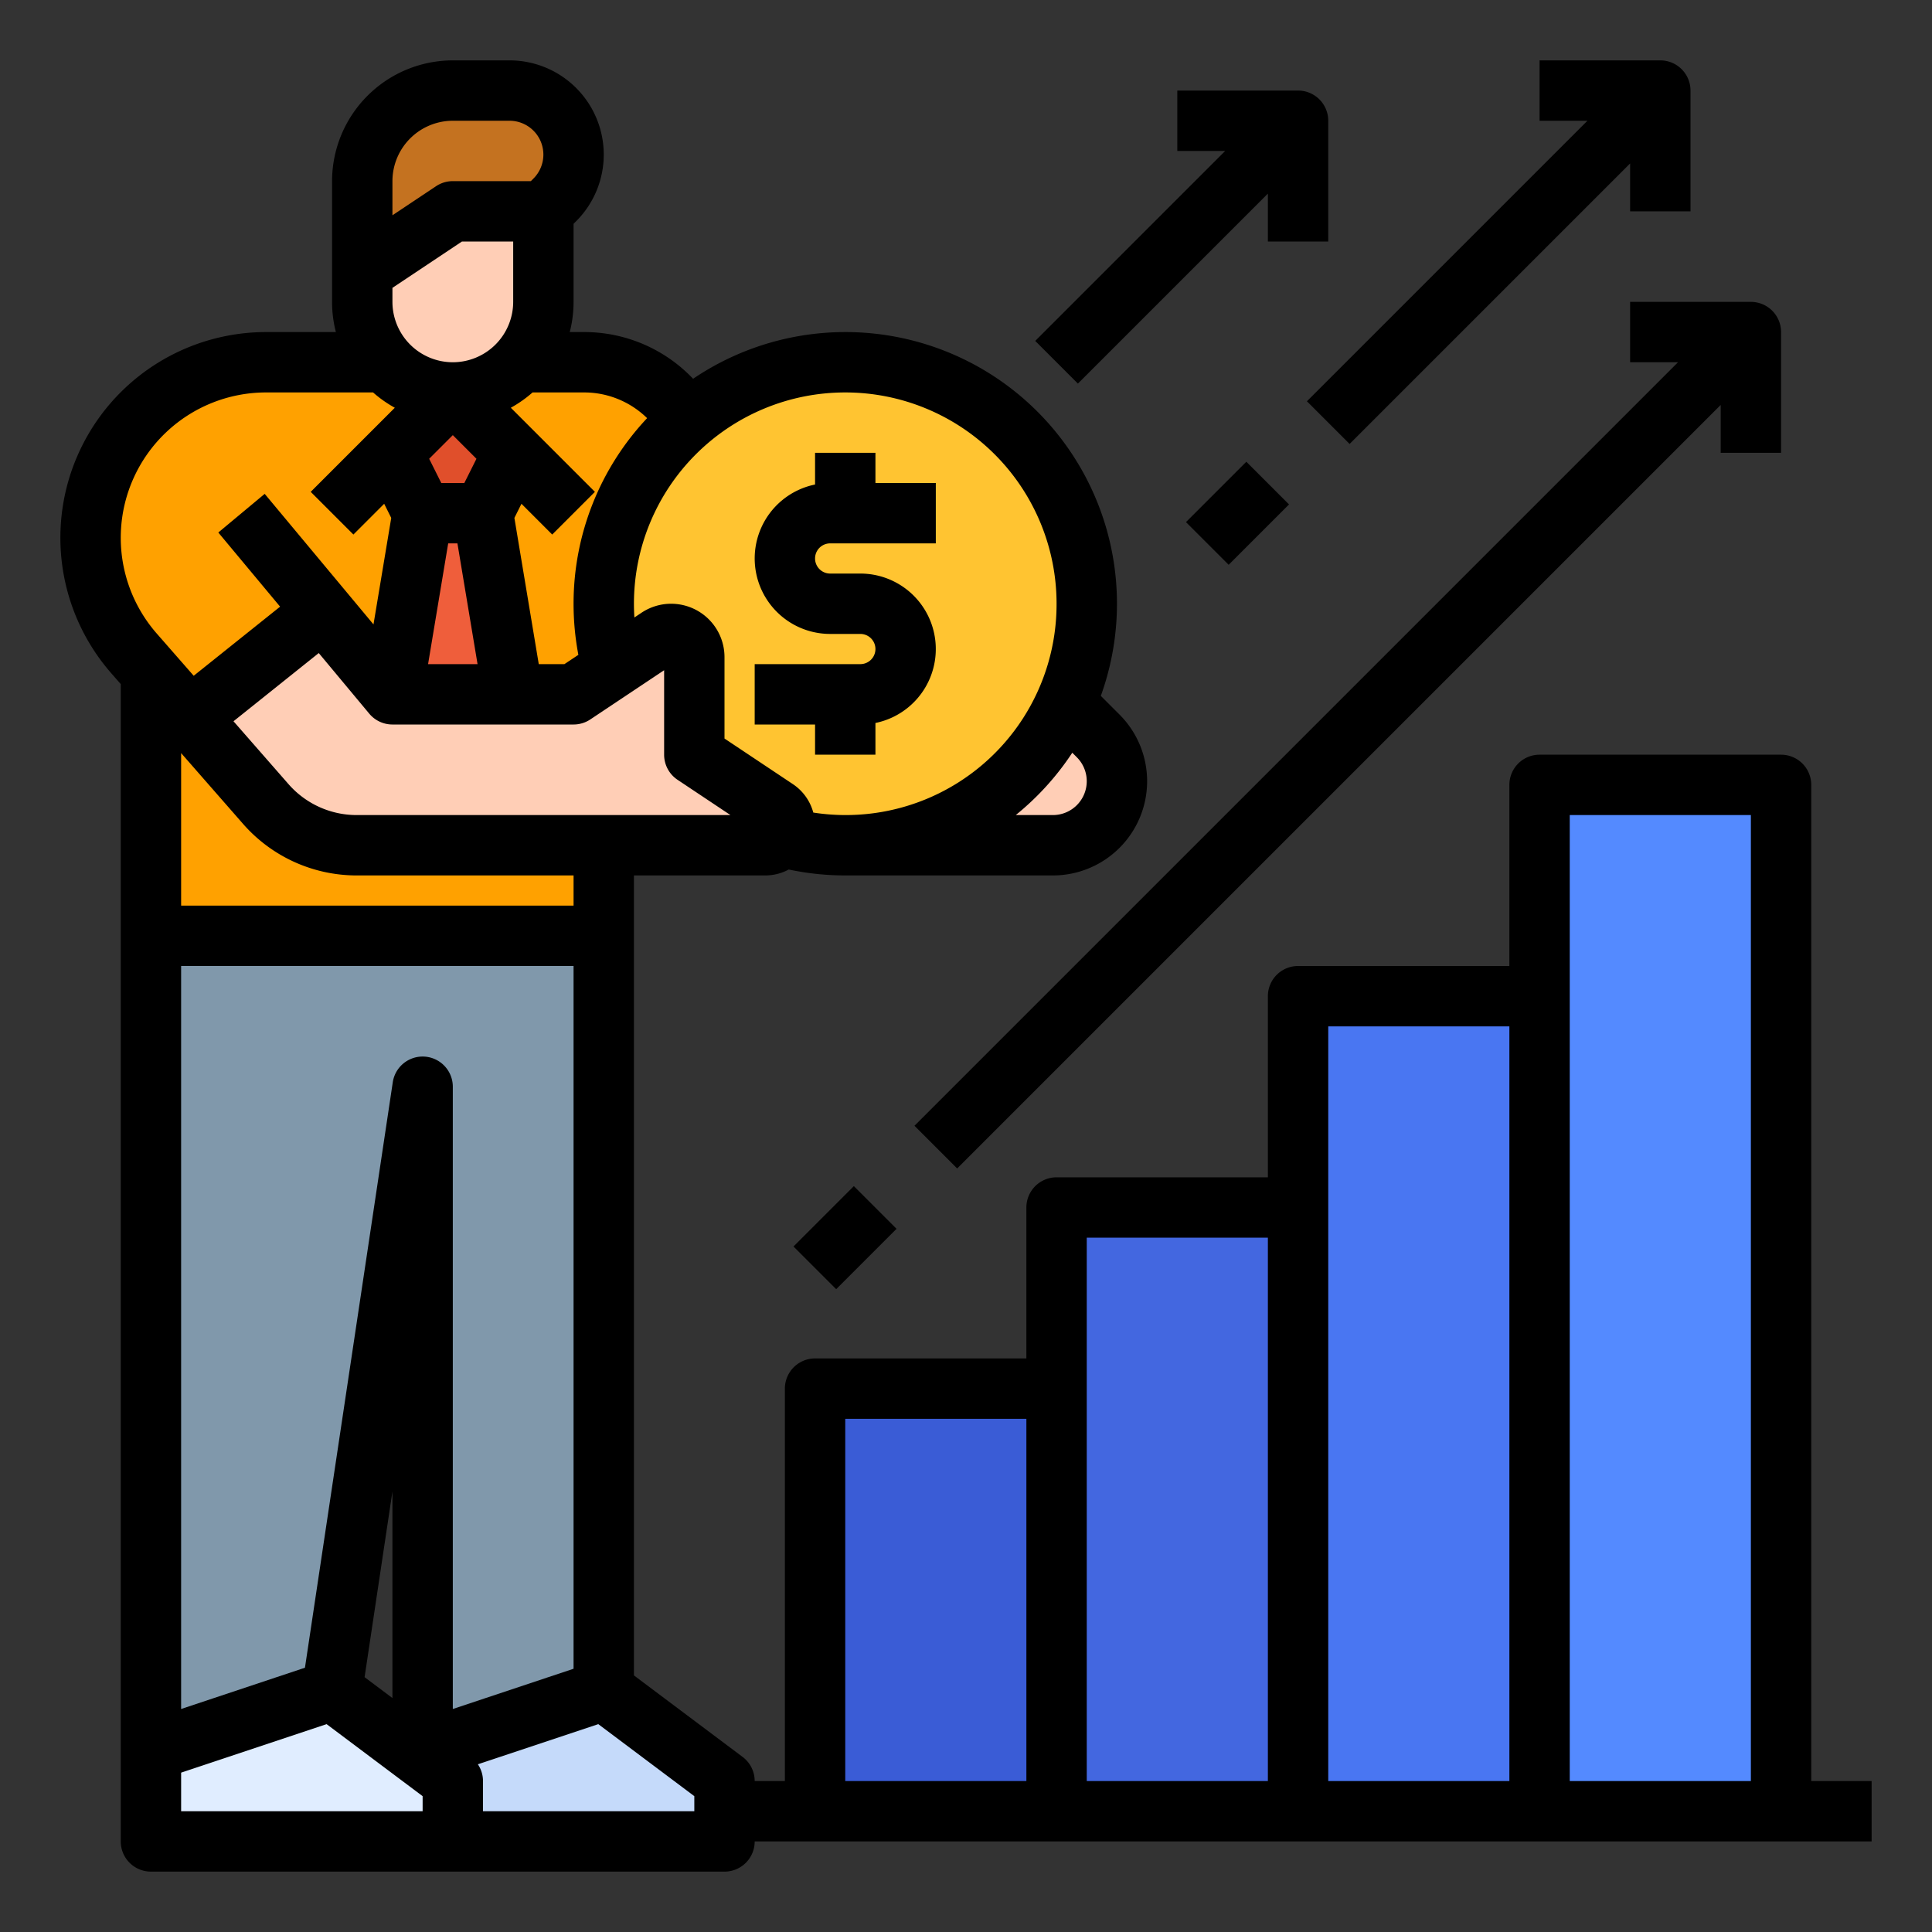 <svg id="filled_outline" height="512" viewBox="0 0 512 512" width="512" xmlns="http://www.w3.org/2000/svg" data-name="filled outline"><rect x="0" y="0" width="512" height="512" fill="#333333" stroke="none"/><path d="m216 368h64v112h-64z" fill="#3a5cd6"/><path d="m280 320h64v160h-64z" fill="#4367e0"/><path d="m344 264h64v216h-64z" fill="#4976f2"/><path d="m408 208h64v272h-64z" fill="#548aff"/><path d="m112 464v24h80v-16l-32-24z" fill="#c5dafa"/><path d="m40 464v-216h120v200l-48 16v-176l-24 160z" fill="#8098ab"/><path d="m280 184 11.029 11.029a16.971 16.971 0 0 1 4.971 12 16.971 16.971 0 0 1 -16.971 16.971h-55.029v-40z" fill="#ffceb6"/><path d="m184 112-6.627-6.627a32 32 0 0 0 -22.627-9.373h-84.225a46.521 46.521 0 0 0 -46.521 46.521v0a46.521 46.521 0 0 0 11.51 30.634l4.49 5.131v69.714h120v-24h24z" fill="#ffa100"/><circle cx="224" cy="160" fill="#ffc431" r="64"/><path d="m85.6 161.92-35.247 28.198 20.085 22.955a32 32 0 0 0 24.082 10.928h108.268a5.211 5.211 0 0 0 5.211-5.211 5.211 5.211 0 0 0 -2.321-4.336l-21.68-14.453v-25.859a6.141 6.141 0 0 0 -6.141-6.141 6.141 6.141 0 0 0 -3.406 1.031l-22.453 14.969h-48z" fill="#ffceb6"/><path d="m40 464v24h80v-16l-32-24z" fill="#e0edff"/><path d="m136 120-8 16h-16l-8-16 16-16z" fill="#e04f2b"/><path d="m136 184-8-48h-16l-8 48z" fill="#ef5e3b"/><path d="m120 104a24 24 0 0 1 -24-24v-8l24-16h24v24a24 24 0 0 1 -24 24z" fill="#ffceb6"/><path d="m144 56 3.029-3.029a16.971 16.971 0 0 0 4.971-12 16.971 16.971 0 0 0 -16.971-16.971h-15.029a24 24 0 0 0 -24 24v24l24-16z" fill="#c47220"/><path d="m216 200h16v-8.403a20.001 20.001 0 0 0 -4-39.597h-8a4 4 0 0 1 0-8h28v-16h-16v-8h-16v8.403a20.001 20.001 0 0 0 4 39.597h8a4 4 0 0 1 0 8h-28v16h16z"/><path d="m480 208a8 8 0 0 0 -8-8h-64a8 8 0 0 0 -8 8v48h-56a8 8 0 0 0 -8 8v48h-56a8 8 0 0 0 -8 8v40h-56a8 8 0 0 0 -8 8v104h-8a7.999 7.999 0 0 0 -3.2-6.4l-28.8-21.6v-212h34.789a13.127 13.127 0 0 0 6.236-1.57 72.398 72.398 0 0 0 14.975 1.57h55.029a24.97 24.97 0 0 0 17.657-42.627l-4.956-4.956a71.973 71.973 0 0 0 -108.043-84.043l-.658-.658a39.736 39.736 0 0 0 -28.284-11.716h-3.758a31.948 31.948 0 0 0 1.013-8v-20.687l.686-.686a24.97 24.97 0 0 0 -17.657-42.627h-15.029a32.036 32.036 0 0 0 -32 32v32a31.948 31.948 0 0 0 1.013 8h-18.492a54.521 54.521 0 0 0 -41.031 90.423l2.51 2.869v306.708a8 8 0 0 0 8 8h152a8 8 0 0 0 8-8h296v-16h-16zm-360 244.901v-164.901a8 8 0 0 0 -15.912-1.187l-23.272 155.149-32.816 10.939v-196.901h104v186.234zm-16-57.637v54.737l-7.38-5.535zm-9.479-179.263a24 24 0 0 1 -18.062-8.196l-14.58-16.662 22.595-18.076 13.38 16.056a8 8 0 0 0 6.146 2.878h48a7.996 7.996 0 0 0 4.438-1.344l19.562-13.041v22.385a7.999 7.999 0 0 0 3.562 6.656l14.015 9.344zm24.256-72h2.446l5.333 32h-13.113zm1.223-48a16.018 16.018 0 0 1 -16-16v-3.719l18.422-12.281h13.578v16a16.018 16.018 0 0 1 -16 16zm0 19.314 6.266 6.266-3.21 6.42h-6.112l-3.21-6.42zm165.373 85.372a8.971 8.971 0 0 1 -6.343 15.314h-9.844a72.567 72.567 0 0 0 14.982-16.52zm-5.373-40.686a55.886 55.886 0 0 1 -64.469 55.337 13.171 13.171 0 0 0 -5.414-7.54l-18.117-12.078v-21.578a14.14 14.14 0 0 0 -21.984-11.766l-1.896 1.264q-.116-1.814-.119-3.639a56 56 0 0 1 112 0zm-108.51-49.186a71.719 71.719 0 0 0 -19.489 49.186 72.475 72.475 0 0 0 1.273 13.537l-3.695 2.463h-6.801l-6.458-38.749 1.873-3.746 8.152 8.151 11.313-11.313-22.286-22.286a32.139 32.139 0 0 0 5.762-4.057h13.613a23.836 23.836 0 0 1 16.744 6.814zm-51.489-78.814h15.029a8.971 8.971 0 0 1 6.343 15.314l-.686.686h-20.687a7.996 7.996 0 0 0 -4.438 1.344l-11.562 7.708v-9.052a16.018 16.018 0 0 1 16-16zm-49.479 72h28.347a32.139 32.139 0 0 0 5.762 4.057l-22.286 22.286 11.313 11.313 8.152-8.151 1.873 3.746-4.704 28.225-28.831-34.598-12.291 10.243 16.375 19.65-22.897 18.317-9.802-11.202a38.521 38.521 0 0 1 28.99-63.887zm-6.103 114.34a39.999 39.999 0 0 0 30.103 13.66h57.479v8h-104v-40.423zm-16.418 261.66v-10.234l38.553-12.851 25.447 19.085v4zm136 0h-56v-8a7.994 7.994 0 0 0 -1.357-4.448l31.91-10.637 25.447 19.085zm40-104h48v96h-48zm64-48h48v144h-48zm64-56h48v200h-48zm64 200v-256h48v256z"/><path d="m212.686 320h22.627v16h-22.627z" transform="matrix(.707 -.707 .707 .707 -166.323 254.461)"/><path d="m472 120v-32a8 8 0 0 0 -8-8h-32v16h12.687l-202.343 202.343 11.313 11.313 202.343-202.343v12.687z"/><path d="m316.686 128h22.627v16h-22.627z" transform="matrix(.707 -.707 .707 .707 -.098 271.765)"/><path d="m357.657 117.657 74.343-74.343v12.687h16v-32a8 8 0 0 0 -8-8h-32v16h12.687l-74.343 74.343z"/><path d="m344 24h-32v16h12.687l-50.343 50.343 11.313 11.313 50.343-50.343v12.687h16v-32a8 8 0 0 0 -8-8z"/></svg>